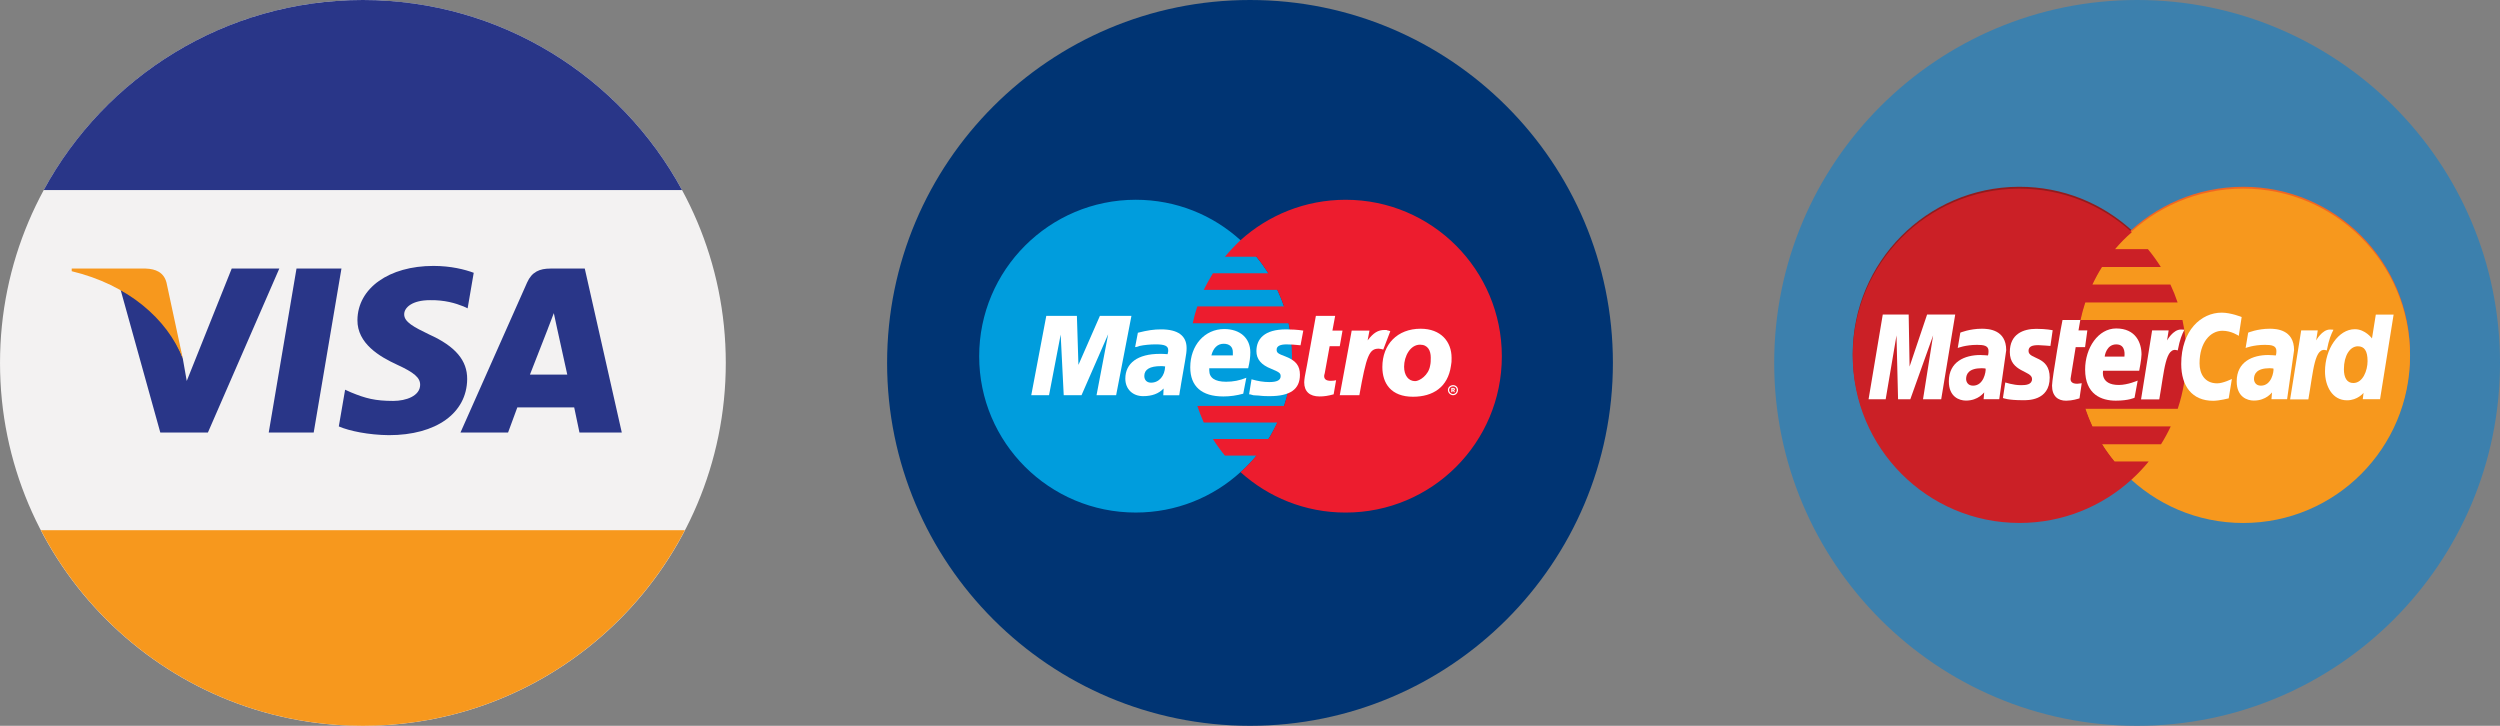 <svg width="155" height="45" viewBox="0 0 155 45" fill="none" xmlns="http://www.w3.org/2000/svg">
<rect x="0" y="0" width="155" height="45" fill="#808080" stroke="none"/>
<path d="M132.5 45C144.926 45 155 34.926 155 22.5C155 10.074 144.926 0 132.5 0C120.074 0 110 10.074 110 22.5C110 34.926 120.074 45 132.5 45Z" fill="#3C80AD"/>
<path d="M125.144 11.58C119.467 11.616 114.87 16.245 114.87 21.943C114.87 27.663 119.502 32.305 125.211 32.305C127.888 32.305 130.331 31.282 132.168 29.605L132.168 29.605H132.169C132.546 29.261 132.897 28.889 133.219 28.495H131.101C130.818 28.152 130.561 27.795 130.33 27.427H133.983C134.206 27.071 134.407 26.701 134.586 26.318H129.728C129.562 25.962 129.418 25.599 129.295 25.229H135.019C135.364 24.196 135.551 23.09 135.551 21.943C135.551 21.18 135.468 20.438 135.313 19.723H128.991C129.07 19.354 129.169 18.991 129.286 18.635H135.012C134.884 18.254 134.735 17.885 134.566 17.525H129.727C129.901 17.151 130.099 16.788 130.32 16.436H133.971C133.728 16.048 133.459 15.677 133.169 15.328H131.133C131.448 14.956 131.794 14.606 132.17 14.281C130.333 12.603 127.89 11.58 125.211 11.58C125.188 11.58 125.166 11.58 125.144 11.58Z" fill="#931B1D"/>
<path d="M149.422 21.946C149.423 27.668 144.796 32.309 139.083 32.31C133.373 32.312 128.743 27.674 128.741 21.95V21.946C128.739 16.222 133.368 11.581 139.079 11.58C144.789 11.578 149.42 16.216 149.422 21.94C149.422 21.94 149.422 21.943 149.422 21.946Z" fill="#F16622"/>
<path d="M149.422 22.06C149.423 27.783 144.796 32.424 139.083 32.425C133.373 32.427 128.743 27.788 128.741 22.065V22.06C128.739 16.337 133.368 11.696 139.079 11.694C144.789 11.692 149.42 16.331 149.422 22.055C149.422 22.055 149.422 22.058 149.422 22.06Z" fill="#F7981D"/>
<path d="M125.144 11.697C119.467 11.734 114.87 16.362 114.87 22.06C114.87 27.781 119.502 32.423 125.211 32.423C127.888 32.423 130.331 31.4 132.168 29.723L132.168 29.722H132.169C132.546 29.379 132.897 29.008 133.219 28.612H131.101C130.818 28.271 130.561 27.914 130.33 27.545H133.983C134.206 27.189 134.407 26.818 134.586 26.436H129.728C129.562 26.079 129.418 25.716 129.295 25.347H135.019C135.364 24.314 135.551 23.208 135.551 22.06C135.551 21.298 135.468 20.556 135.313 19.841H128.991C129.07 19.473 129.169 19.109 129.286 18.753H135.012C134.884 18.372 134.735 18.002 134.566 17.642H129.727C129.901 17.27 130.099 16.906 130.32 16.554H133.971C133.728 16.166 133.459 15.796 133.169 15.445H131.133C131.448 15.073 131.794 14.723 132.17 14.399C130.333 12.721 127.89 11.697 125.211 11.697C125.188 11.697 125.166 11.697 125.144 11.697Z" fill="#CB2026"/>
<path d="M128.929 24.698L129.067 23.761C128.992 23.761 128.881 23.793 128.783 23.793C128.4 23.793 128.357 23.589 128.382 23.438L128.692 21.524H129.274L129.415 20.486H128.866L128.978 19.842H127.876C127.853 19.866 127.226 23.47 127.226 23.908C127.226 24.558 127.59 24.848 128.103 24.843C128.505 24.84 128.819 24.728 128.929 24.698Z" fill="white"/>
<path d="M129.278 22.91C129.278 24.47 130.304 24.841 131.179 24.841C131.987 24.841 132.342 24.659 132.342 24.659L132.537 23.595C132.537 23.595 131.922 23.868 131.367 23.868C130.185 23.868 130.392 22.984 130.392 22.984H132.63C132.63 22.984 132.774 22.268 132.774 21.977C132.774 21.25 132.413 20.364 131.204 20.364C130.097 20.364 129.278 21.559 129.278 22.91ZM131.209 21.352C131.83 21.352 131.715 22.052 131.715 22.108H130.493C130.493 22.036 130.608 21.352 131.209 21.352Z" fill="white"/>
<path d="M138.18 24.698L138.377 23.494C138.377 23.494 137.837 23.767 137.466 23.767C136.685 23.767 136.372 23.168 136.372 22.527C136.372 21.224 137.044 20.507 137.793 20.507C138.354 20.507 138.804 20.823 138.804 20.823L138.983 19.655C138.983 19.655 138.316 19.384 137.744 19.384C136.473 19.384 135.236 20.488 135.236 22.565C135.236 23.939 135.904 24.849 137.218 24.849C137.589 24.849 138.18 24.698 138.18 24.698Z" fill="white"/>
<path d="M122.873 20.381C122.118 20.381 121.54 20.624 121.54 20.624L121.38 21.575C121.38 21.575 121.858 21.381 122.58 21.381C122.99 21.381 123.289 21.427 123.289 21.761C123.289 21.963 123.253 22.038 123.253 22.038C123.253 22.038 122.93 22.011 122.78 22.011C121.828 22.011 120.828 22.418 120.828 23.647C120.828 24.614 121.484 24.836 121.89 24.836C122.667 24.836 123.001 24.331 123.02 24.329L122.984 24.751H123.953L124.385 21.712C124.385 20.423 123.263 20.381 122.873 20.381ZM123.11 22.855C123.131 23.041 122.993 23.911 122.33 23.911C121.988 23.911 121.899 23.649 121.899 23.494C121.899 23.192 122.063 22.829 122.87 22.829C123.057 22.829 123.078 22.85 123.11 22.855Z" fill="white"/>
<path d="M125.416 24.813C125.664 24.813 127.081 24.876 127.081 23.41C127.081 22.04 125.769 22.31 125.769 21.759C125.769 21.486 125.983 21.399 126.374 21.399C126.529 21.399 127.126 21.449 127.126 21.449L127.266 20.474C127.266 20.474 126.879 20.388 126.25 20.388C125.435 20.388 124.609 20.713 124.609 21.828C124.609 23.093 125.987 22.965 125.987 23.497C125.987 23.852 125.602 23.881 125.305 23.881C124.792 23.881 124.33 23.705 124.327 23.713L124.181 24.677C124.206 24.686 124.492 24.813 125.416 24.813Z" fill="white"/>
<path d="M147.3 19.507L147.063 20.983C147.063 20.983 146.648 20.41 146 20.41C144.99 20.41 144.15 21.629 144.15 23.03C144.15 23.934 144.598 24.819 145.515 24.819C146.175 24.819 146.54 24.358 146.54 24.358L146.492 24.752H147.563L148.404 19.504L147.3 19.507ZM146.789 22.387C146.789 22.969 146.5 23.747 145.904 23.747C145.507 23.747 145.322 23.414 145.322 22.891C145.322 22.036 145.705 21.47 146.188 21.47C146.585 21.47 146.789 21.744 146.789 22.387Z" fill="white"/>
<path d="M116.912 24.756L117.583 20.795L117.68 24.756H118.439L119.854 20.795L119.227 24.756H120.354L121.223 19.503H119.479L118.394 22.726L118.338 19.503H116.731L115.851 24.756H116.912Z" fill="white"/>
<path d="M133.875 24.763C134.196 22.938 134.255 21.454 135.02 21.725C135.154 21.018 135.283 20.745 135.429 20.446C135.429 20.446 135.361 20.431 135.216 20.431C134.724 20.431 134.359 21.106 134.359 21.106L134.456 20.486H133.431L132.745 24.763H133.875Z" fill="white"/>
<path d="M140.72 20.381C139.965 20.381 139.387 20.624 139.387 20.624L139.228 21.575C139.228 21.575 139.705 21.381 140.427 21.381C140.837 21.381 141.137 21.427 141.137 21.761C141.137 21.963 141.1 22.038 141.1 22.038C141.1 22.038 140.777 22.011 140.626 22.011C139.674 22.011 138.675 22.418 138.675 23.647C138.675 24.614 139.331 24.836 139.737 24.836C140.514 24.836 140.849 24.331 140.866 24.329L140.83 24.751H141.8L142.233 21.712C142.233 20.423 141.111 20.381 140.72 20.381ZM140.957 22.855C140.978 23.041 140.841 23.911 140.177 23.911C139.836 23.911 139.747 23.649 139.747 23.494C139.747 23.192 139.911 22.829 140.717 22.829C140.905 22.829 140.925 22.85 140.957 22.855Z" fill="white"/>
<path d="M143.118 24.763C143.439 22.938 143.498 21.454 144.263 21.725C144.397 21.018 144.526 20.745 144.673 20.446C144.673 20.446 144.603 20.431 144.46 20.431C143.966 20.431 143.602 21.106 143.602 21.106L143.7 20.486H142.674L141.988 24.763H143.118L143.118 24.763Z" fill="white"/>
<path d="M77.5 45C89.926 45 100 34.926 100 22.5C100 10.074 89.926 0 77.5 0C65.074 0 55 10.074 55 22.5C55 34.926 65.074 45 77.5 45Z" fill="#003473"/>
<path d="M76.911 29.271C78.868 27.505 80.103 24.94 80.103 22.091C80.103 19.242 78.868 16.678 76.911 14.893C75.201 13.335 72.923 12.385 70.415 12.385C65.06 12.385 60.709 16.735 60.709 22.091C60.709 27.448 65.06 31.778 70.415 31.778C72.923 31.778 75.201 30.829 76.911 29.271Z" fill="#009DDD"/>
<path d="M76.911 29.271C78.868 27.505 80.103 24.94 80.103 22.091C80.103 19.242 78.868 16.679 76.911 14.893V29.271Z" fill="#009DDD"/>
<path d="M83.427 12.386C80.919 12.386 78.639 13.336 76.911 14.893C76.57 15.216 76.247 15.558 75.942 15.919H77.898C78.165 16.241 78.412 16.603 78.639 16.944H75.201C74.993 17.286 74.803 17.629 74.631 17.97H79.19C79.343 18.311 79.494 18.655 79.608 18.996H74.234C74.12 19.338 74.024 19.681 73.949 20.041H79.893C80.026 20.686 80.103 21.39 80.103 22.092C80.103 23.155 79.931 24.201 79.608 25.169H74.234C74.347 25.51 74.48 25.853 74.632 26.195H79.191C79.02 26.537 78.849 26.897 78.639 27.22H75.201C75.43 27.581 75.677 27.923 75.942 28.246H77.898C77.595 28.607 77.272 28.949 76.911 29.272C78.639 30.83 80.919 31.779 83.427 31.779C88.783 31.779 93.114 27.449 93.114 22.092C93.113 16.736 88.783 12.386 83.427 12.386Z" fill="#ED1C2E"/>
<path d="M89.77 24.181C89.77 24.009 89.922 23.877 90.093 23.877C90.264 23.877 90.397 24.009 90.397 24.181C90.397 24.352 90.264 24.504 90.093 24.504C89.922 24.504 89.77 24.352 89.77 24.181ZM90.093 24.428C90.225 24.428 90.321 24.314 90.321 24.181C90.321 24.048 90.225 23.953 90.093 23.953C89.96 23.953 89.847 24.048 89.847 24.181C89.847 24.314 89.96 24.428 90.093 24.428ZM90.055 24.314H89.979V24.048H90.093C90.13 24.048 90.15 24.048 90.169 24.067C90.188 24.086 90.207 24.104 90.207 24.124C90.207 24.162 90.188 24.2 90.15 24.2L90.207 24.314H90.13L90.093 24.219H90.055V24.314ZM90.055 24.162H90.093C90.093 24.162 90.112 24.162 90.13 24.162C90.13 24.162 90.13 24.143 90.13 24.124V24.104C90.111 24.104 90.093 24.104 90.074 24.104H90.054V24.162H90.055Z" fill="white"/>
<path d="M69.2 24.504H67.985L68.706 20.724L67.054 24.504H65.951L65.762 20.743L65.04 24.504H63.938L64.87 19.585H66.768L66.863 22.623L68.194 19.585H70.149L69.2 24.504Z" fill="white"/>
<path d="M82.686 24.448C82.344 24.542 82.097 24.58 81.811 24.58C81.204 24.58 80.861 24.276 80.861 23.707C80.861 23.593 80.881 23.478 80.899 23.345L80.975 22.946L81.033 22.643L81.584 19.585H82.78L82.61 20.496H83.236L83.065 21.466H82.438L82.135 23.137C82.115 23.213 82.097 23.27 82.097 23.308C82.097 23.517 82.23 23.611 82.515 23.611C82.648 23.611 82.761 23.592 82.838 23.573L82.686 24.448Z" fill="white"/>
<path d="M86.199 20.535C86.104 20.496 86.086 20.496 86.067 20.496C86.009 20.477 85.972 20.477 85.972 20.459C85.933 20.459 85.895 20.459 85.839 20.459C85.439 20.459 85.155 20.629 84.793 21.104L84.907 20.496H83.805L83.065 24.504H84.28C84.717 22.053 84.888 21.617 85.477 21.617C85.515 21.617 85.573 21.636 85.629 21.636L85.762 21.674L86.199 20.535Z" fill="white"/>
<path d="M77.898 21.769C77.898 22.263 78.184 22.623 78.829 22.871C79.324 23.079 79.4 23.137 79.4 23.327C79.4 23.573 79.171 23.688 78.697 23.688C78.336 23.688 77.993 23.631 77.595 23.517L77.443 24.448H77.5L77.708 24.505C77.784 24.505 77.898 24.524 78.031 24.524C78.316 24.561 78.544 24.561 78.715 24.561C79.988 24.561 80.596 24.143 80.596 23.232C80.596 22.681 80.349 22.358 79.722 22.111C79.209 21.921 79.152 21.864 79.152 21.674C79.152 21.466 79.361 21.352 79.76 21.352C79.988 21.352 80.329 21.371 80.633 21.408L80.804 20.497C80.482 20.441 80.007 20.421 79.741 20.421C78.374 20.421 77.898 21.028 77.898 21.769Z" fill="white"/>
<path d="M73.112 24.505H72.124L72.144 24.086C71.84 24.409 71.422 24.561 70.871 24.561C70.226 24.561 69.77 24.124 69.77 23.478C69.77 22.509 70.548 21.94 71.897 21.94C72.029 21.94 72.201 21.94 72.391 21.959C72.429 21.826 72.429 21.769 72.429 21.712C72.429 21.447 72.219 21.351 71.65 21.351C71.308 21.351 70.929 21.389 70.662 21.447L70.492 21.504L70.377 21.522L70.548 20.63C71.156 20.477 71.536 20.421 71.993 20.421C73.036 20.421 73.569 20.819 73.569 21.579C73.569 21.788 73.55 21.94 73.474 22.377L73.227 23.802L73.189 24.048L73.15 24.258L73.132 24.39L73.112 24.505ZM72.239 22.718C72.105 22.7 72.049 22.7 71.973 22.7C71.289 22.7 70.947 22.909 70.947 23.308C70.947 23.555 71.099 23.726 71.364 23.726C71.859 23.726 72.22 23.308 72.239 22.718Z" fill="white"/>
<path d="M77.081 24.409C76.664 24.523 76.265 24.58 75.847 24.58C74.5 24.58 73.796 23.953 73.796 22.775C73.796 21.407 74.689 20.401 75.905 20.401C76.892 20.401 77.52 20.971 77.52 21.844C77.52 22.148 77.481 22.434 77.387 22.832H74.974C74.974 22.908 74.974 22.927 74.974 22.966C74.974 23.422 75.316 23.668 76.019 23.668C76.455 23.668 76.854 23.592 77.272 23.422L77.081 24.409ZM76.436 22.035C76.436 21.959 76.436 21.883 76.436 21.826C76.436 21.504 76.227 21.313 75.866 21.313C75.486 21.313 75.221 21.579 75.106 22.035H76.436Z" fill="white"/>
<path d="M89.96 22.68C89.77 24.009 88.839 24.598 87.604 24.598C86.256 24.598 85.706 23.782 85.706 22.756C85.706 21.351 86.636 20.381 88.079 20.381C89.333 20.381 89.998 21.179 89.998 22.186C89.998 22.434 89.998 22.453 89.96 22.68ZM88.707 22.167C88.707 21.749 88.535 21.37 88.043 21.37C87.433 21.37 87.054 22.091 87.054 22.737C87.054 23.27 87.32 23.63 87.738 23.63C88.004 23.63 88.574 23.27 88.669 22.662C88.707 22.509 88.707 22.339 88.707 22.167Z" fill="white"/>
<g clip-path="url(#clip0)">
<path d="M22.5 45.001C34.926 45.001 44.999 34.927 44.999 22.502C44.999 10.076 34.926 0.002 22.5 0.002C10.075 0.002 0.001 10.076 0.001 22.502C0.001 34.927 10.075 45.001 22.5 45.001Z" fill="#F3F2F2"/>
<path d="M16.661 26.817L18.383 16.651H21.17L19.449 26.817H16.661Z" fill="#293688"/>
<path d="M29.371 16.913C28.819 16.707 27.953 16.487 26.873 16.487C24.118 16.487 22.178 17.866 22.161 19.842C22.146 21.302 23.546 22.117 24.604 22.604C25.689 23.101 26.054 23.42 26.049 23.864C26.042 24.546 25.182 24.857 24.38 24.857C23.265 24.857 22.672 24.703 21.756 24.324L21.397 24.162L21.006 26.438C21.657 26.722 22.861 26.968 24.111 26.98C27.041 26.98 28.944 25.617 28.965 23.507C28.976 22.351 28.233 21.471 26.625 20.745C25.65 20.275 25.053 19.961 25.06 19.485C25.06 19.062 25.565 18.61 26.656 18.61C27.568 18.596 28.228 18.794 28.743 19L28.993 19.117L29.371 16.913Z" fill="#293688"/>
<path d="M34.124 16.651C33.456 16.651 32.973 16.855 32.68 17.517L28.549 26.817H31.5L32.074 25.259H35.6L35.927 26.817H38.551L36.256 16.651H34.124L34.124 16.651ZM32.857 23.225C33.087 22.64 33.967 20.384 33.967 20.384C33.951 20.411 34.196 19.796 34.337 19.414L34.525 20.29C34.525 20.29 35.059 22.717 35.171 23.226H32.857V23.225Z" fill="#293688"/>
<path d="M11.578 23.62L11.333 22.226C10.824 20.601 9.245 18.843 7.476 17.963L9.939 26.817H12.89L17.317 16.651H14.366L11.578 23.62Z" fill="#293688"/>
<path d="M4.446 16.651V16.815C7.943 17.656 10.371 19.783 11.333 22.226L10.322 17.518C10.153 16.875 9.642 16.673 9.037 16.651L4.446 16.651Z" fill="#F7981D"/>
<path d="M22.498 45C31.183 45 38.712 40.077 42.463 32.873H2.535C6.285 40.077 13.815 45 22.498 45Z" fill="#F7981D"/>
<path d="M22.498 0C13.952 0 6.519 4.765 2.71 11.783H42.287C38.478 4.765 31.045 0 22.498 0Z" fill="#293688"/>
</g>
<defs>
<clipPath id="clip0">
<rect width="45" height="45" fill="white"/>
</clipPath>
</defs>
</svg>

